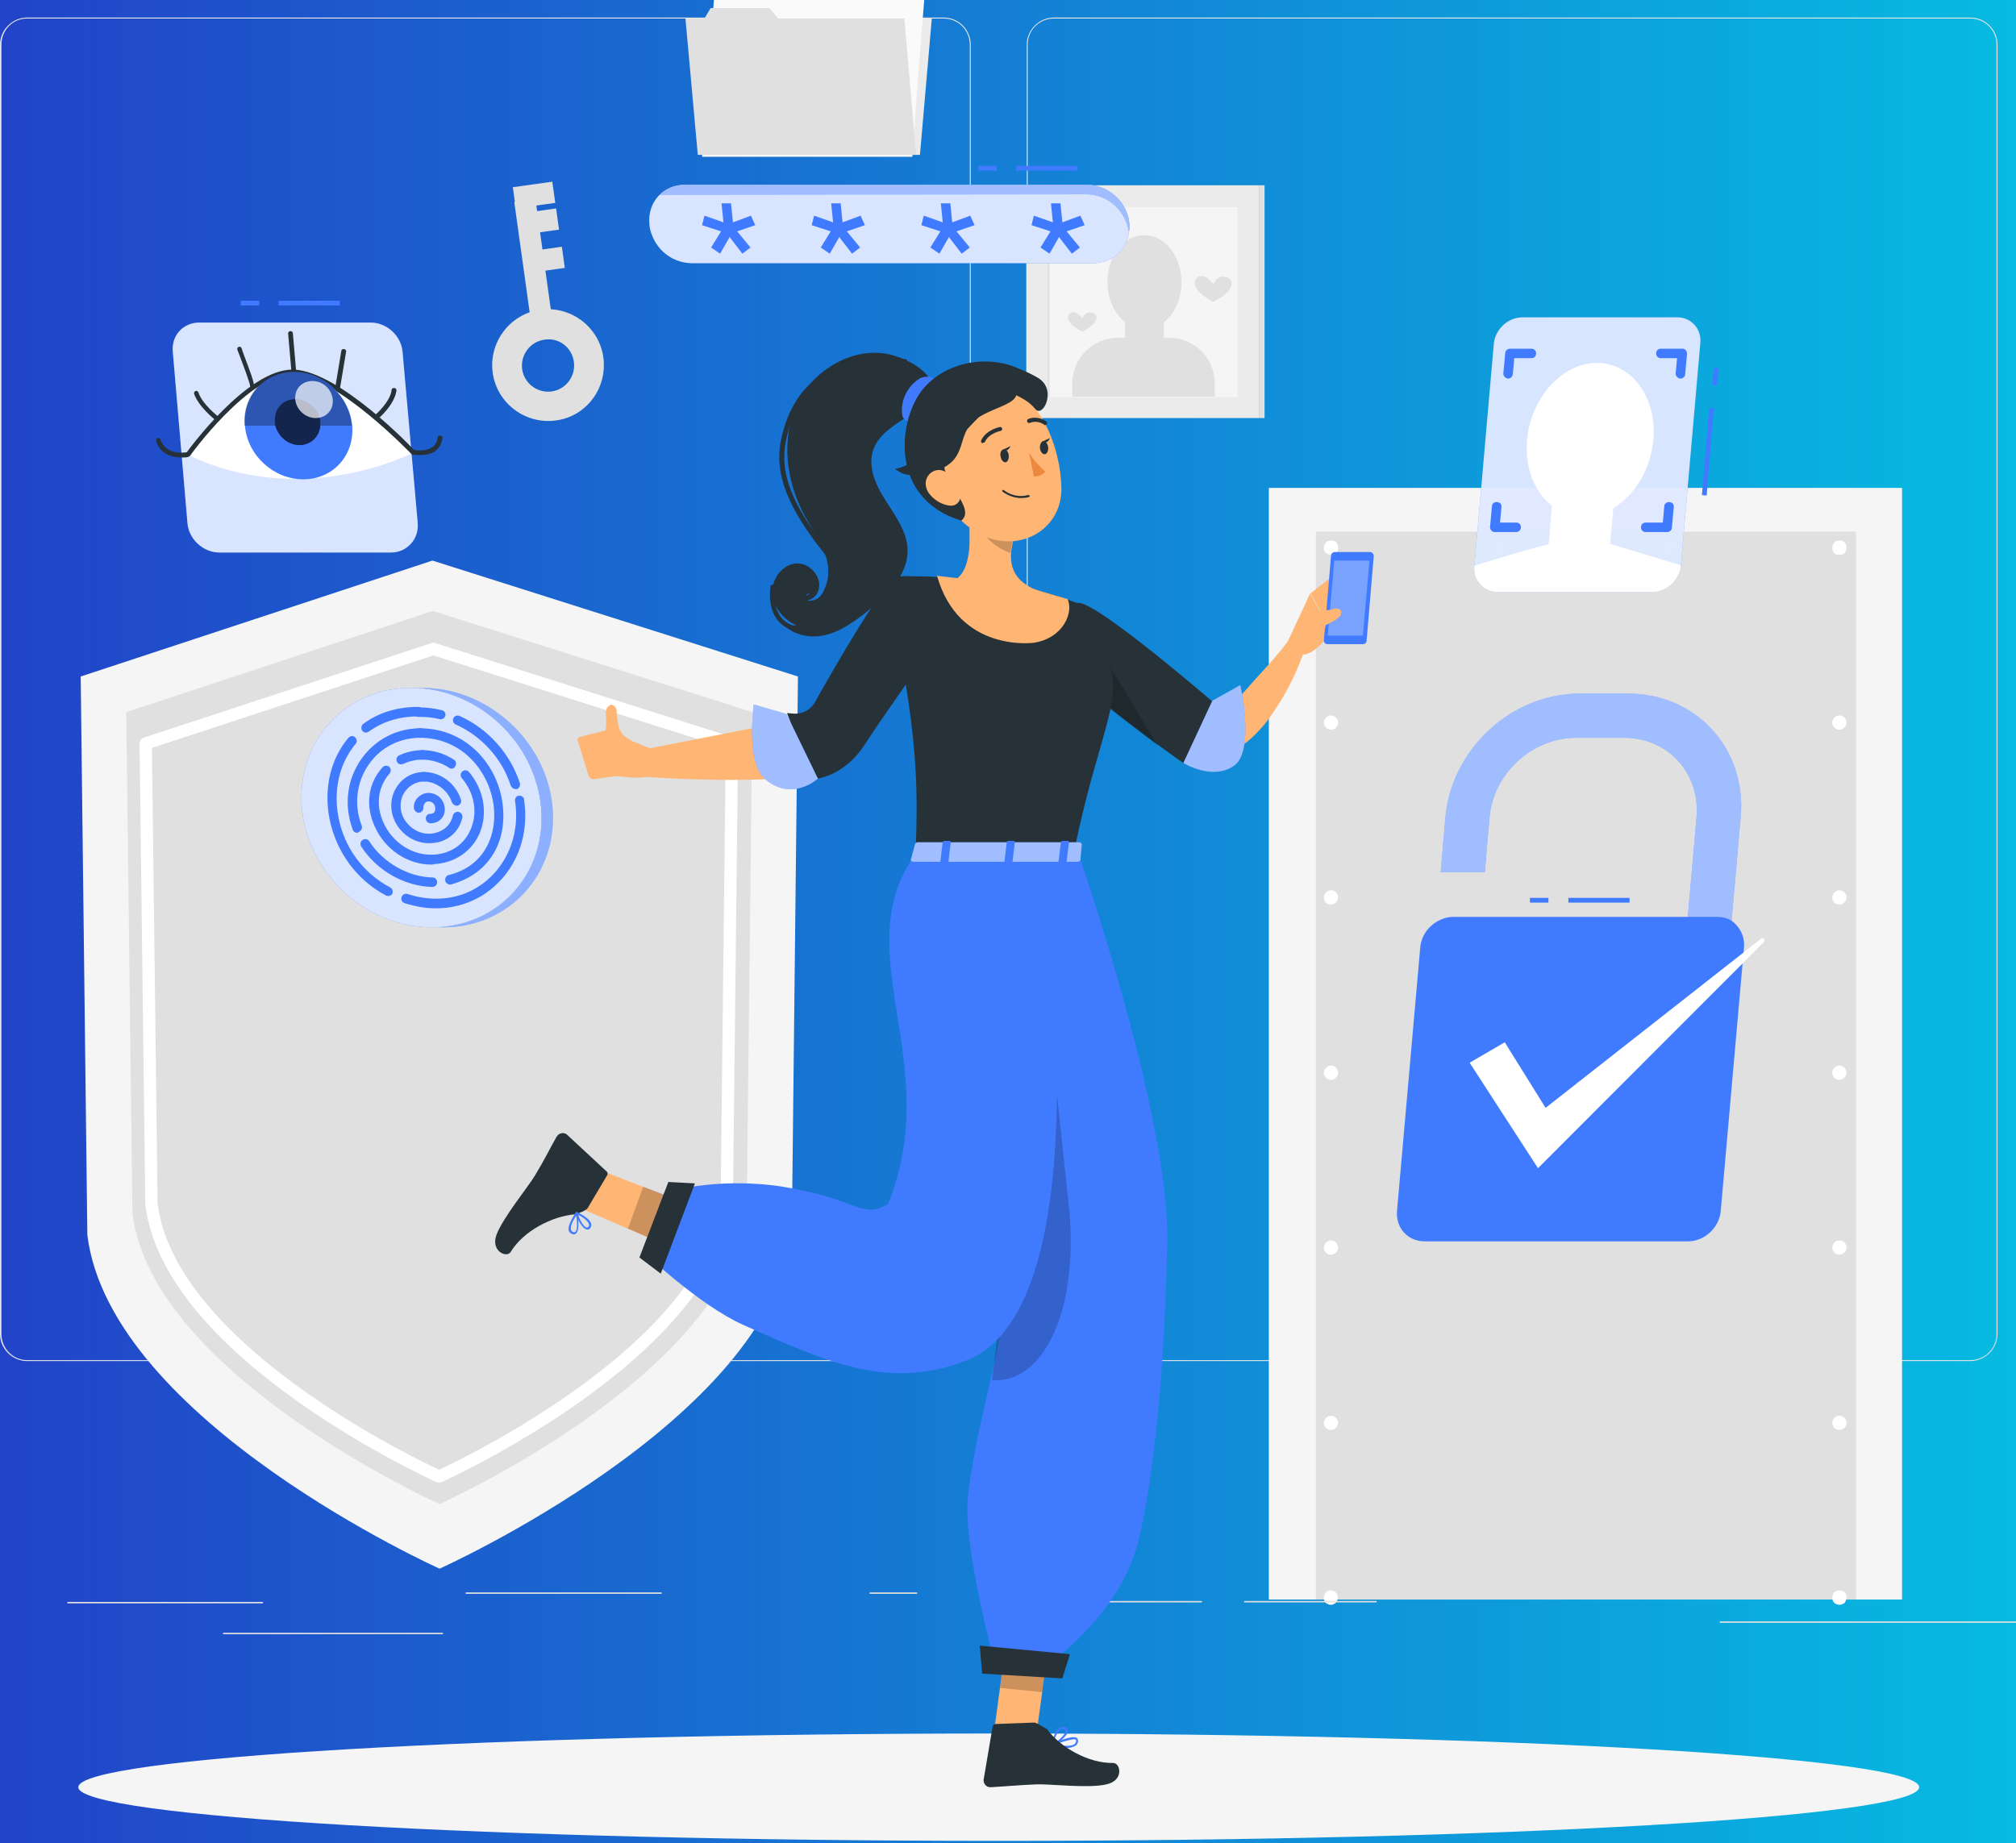 <svg width="491" height="449" viewBox="0 0 491 449" fill="none" xmlns="http://www.w3.org/2000/svg">
<rect width="491" height="449" fill="#F5F5F5"/>
<rect width="1440" height="1035" transform="translate(-114 -273)" fill="white"/>
<path d="M-114 -273H606V762H-114V-273Z" fill="url(#paint0_linear_0_1)"/>
<path d="M243.246 448.452C367.052 448.452 467.416 442.597 467.416 435.375C467.416 428.152 367.052 422.297 243.246 422.297C119.44 422.297 19.076 428.152 19.076 435.375C19.076 442.597 119.44 448.452 243.246 448.452Z" fill="#F5F5F5"/>
<path d="M229.835 331.566H6.59C3.006 331.566 0 328.557 0 324.969V10.879C0 7.291 3.006 4.282 6.59 4.282H229.835C233.534 4.282 236.425 7.291 236.425 10.879V324.969C236.425 328.557 233.419 331.566 229.835 331.566ZM6.59 4.514C3.122 4.514 0.347 7.291 0.347 10.879V324.969C0.347 328.441 3.122 331.334 6.59 331.334H229.835C233.303 331.334 236.193 328.557 236.193 324.969V10.879C236.193 7.407 233.419 4.514 229.835 4.514H6.59Z" fill="#E6E6E6"/>
<path d="M479.901 331.566H256.656C252.957 331.566 250.066 328.557 250.066 324.969V10.879C250.066 7.291 253.072 4.282 256.656 4.282H479.901C483.485 4.282 486.491 7.175 486.491 10.879V324.969C486.491 328.557 483.485 331.566 479.901 331.566ZM256.656 4.514C253.188 4.514 250.298 7.291 250.298 10.879V324.969C250.298 328.441 253.072 331.334 256.656 331.334H479.901C483.369 331.334 486.26 328.557 486.26 324.969V10.879C486.26 7.407 483.485 4.514 479.901 4.514H256.656Z" fill="#E6E6E6"/>
<path d="M194.343 164.8L192.84 300.898C187.29 346.148 107.056 382.14 107.056 382.14C107.056 382.14 26.938 346.148 21.273 300.898L19.654 164.8L105.322 136.562L194.343 164.8Z" fill="#F5F5F5"/>
<path d="M183.244 173.479L181.857 295.574C177.001 335.038 107.056 366.4 107.056 366.4C107.056 366.4 37.111 335.038 32.256 295.574L30.753 173.479L105.438 148.829L183.244 173.479Z" fill="#E0E0E0"/>
<path d="M178.273 181.118L177.001 293.26C172.377 330.293 106.941 359.688 106.941 359.688C106.941 359.688 41.389 330.293 36.88 293.26L35.493 181.118L105.553 158.087L178.273 181.118Z" stroke="white" stroke-width="3" stroke-miterlimit="10" stroke-linecap="round" stroke-linejoin="round"/>
<path d="M463.253 118.854H309.028V389.661H463.253V118.854Z" fill="#F5F5F5"/>
<path d="M452.039 129.501H320.474V389.661H452.039V129.501Z" fill="#E0E0E0"/>
<path d="M324.174 390.935C323.942 390.935 323.711 390.935 323.48 390.819C323.249 390.703 323.133 390.587 322.902 390.472C322.671 390.356 322.555 390.125 322.555 389.893C322.439 389.662 322.439 389.43 322.439 389.199C322.439 388.736 322.671 388.273 322.902 387.926C323.249 387.578 323.942 387.347 324.405 387.463C324.52 387.463 324.636 387.578 324.752 387.578C324.867 387.578 324.983 387.694 325.099 387.694C325.214 387.81 325.33 387.81 325.33 387.926C325.445 388.041 325.445 388.041 325.561 388.157C325.677 388.273 325.677 388.389 325.677 388.504C325.677 388.62 325.792 388.736 325.792 388.851C325.792 388.967 325.792 389.083 325.792 389.199C325.792 389.43 325.792 389.662 325.677 389.893C325.561 390.125 325.445 390.356 325.33 390.472C324.983 390.703 324.636 390.935 324.174 390.935Z" fill="white"/>
<path d="M322.439 346.61C322.439 345.684 323.249 344.874 324.174 344.874C325.099 344.874 325.908 345.684 325.908 346.61C325.908 347.536 325.099 348.346 324.174 348.346C323.133 348.346 322.439 347.536 322.439 346.61ZM322.439 303.906C322.439 302.98 323.249 302.17 324.174 302.17C325.099 302.17 325.908 302.98 325.908 303.906C325.908 304.832 325.099 305.642 324.174 305.642C323.133 305.642 322.439 304.832 322.439 303.906ZM322.439 261.317C322.439 260.391 323.249 259.581 324.174 259.581C325.099 259.581 325.908 260.391 325.908 261.317C325.908 262.243 325.099 263.053 324.174 263.053C323.133 263.053 322.439 262.243 322.439 261.317ZM322.439 218.613C322.439 217.687 323.249 216.877 324.174 216.877C325.099 216.877 325.908 217.687 325.908 218.613C325.908 219.539 325.099 220.349 324.174 220.349C323.133 220.349 322.439 219.655 322.439 218.613ZM322.439 176.025C322.439 175.099 323.249 174.289 324.174 174.289C325.099 174.289 325.908 175.099 325.908 176.025C325.908 176.95 325.099 177.76 324.174 177.76C323.133 177.76 322.439 176.95 322.439 176.025Z" fill="white"/>
<path d="M324.174 135.172C323.711 135.172 323.249 134.941 322.902 134.709C322.786 134.593 322.786 134.593 322.671 134.478C322.671 134.362 322.555 134.246 322.555 134.131C322.555 134.015 322.439 133.899 322.439 133.783C322.439 133.668 322.439 133.552 322.439 133.436C322.439 132.973 322.671 132.51 322.902 132.163C323.018 132.047 323.018 132.047 323.133 131.932C323.249 131.816 323.364 131.816 323.48 131.816C323.596 131.816 323.711 131.7 323.827 131.7C324.058 131.7 324.289 131.7 324.52 131.7C324.636 131.7 324.752 131.7 324.867 131.816C324.983 131.816 325.098 131.932 325.214 131.932C325.33 132.047 325.445 132.047 325.445 132.163C325.792 132.51 325.908 132.973 325.908 133.436C325.908 133.552 325.908 133.668 325.908 133.783C325.908 133.899 325.792 134.015 325.792 134.131C325.792 134.246 325.677 134.362 325.677 134.478C325.677 134.593 325.561 134.709 325.445 134.709C325.099 134.941 324.636 135.172 324.174 135.172Z" fill="white"/>
<path d="M404.986 133.436C404.986 132.51 405.795 131.7 406.72 131.7C407.645 131.7 408.454 132.51 408.454 133.436C408.454 134.362 407.645 135.172 406.72 135.172C405.68 135.172 404.986 134.362 404.986 133.436ZM363.713 133.436C363.713 132.51 364.522 131.7 365.447 131.7C366.372 131.7 367.181 132.51 367.181 133.436C367.181 134.362 366.372 135.172 365.447 135.172C364.407 135.172 363.713 134.362 363.713 133.436Z" fill="white"/>
<path d="M447.993 135.172C447.877 135.172 447.762 135.172 447.646 135.172C447.531 135.172 447.415 135.172 447.299 135.056C447.184 135.056 447.068 134.941 446.952 134.941C446.837 134.825 446.721 134.825 446.721 134.709C446.374 134.362 446.259 133.899 446.259 133.436C446.259 132.973 446.49 132.51 446.721 132.163C446.837 132.047 446.952 132.047 446.952 131.932C447.068 131.816 447.184 131.816 447.299 131.816C447.415 131.816 447.531 131.7 447.646 131.7C447.877 131.7 448.109 131.7 448.34 131.7C448.455 131.7 448.571 131.7 448.687 131.816C448.802 131.816 448.918 131.932 449.033 131.932C449.149 131.932 449.265 132.047 449.265 132.163C449.612 132.51 449.727 132.973 449.727 133.436C449.727 133.899 449.496 134.362 449.265 134.709C449.149 134.825 449.149 134.825 449.033 134.941C448.918 134.941 448.802 135.056 448.687 135.056C448.571 135.056 448.455 135.172 448.34 135.172C448.224 135.172 448.109 135.172 447.993 135.172Z" fill="white"/>
<path d="M446.259 346.61C446.259 345.684 447.068 344.874 447.993 344.874C448.918 344.874 449.727 345.684 449.727 346.61C449.727 347.536 448.918 348.346 447.993 348.346C446.952 348.346 446.259 347.536 446.259 346.61ZM446.259 303.906C446.259 302.98 447.068 302.17 447.993 302.17C448.918 302.17 449.727 302.98 449.727 303.906C449.727 304.832 448.918 305.642 447.993 305.642C446.952 305.642 446.259 304.832 446.259 303.906ZM446.259 261.317C446.259 260.391 447.068 259.581 447.993 259.581C448.918 259.581 449.727 260.391 449.727 261.317C449.727 262.243 448.918 263.053 447.993 263.053C446.952 263.053 446.259 262.243 446.259 261.317ZM446.259 218.613C446.259 217.687 447.068 216.877 447.993 216.877C448.918 216.877 449.727 217.687 449.727 218.613C449.727 219.539 448.918 220.349 447.993 220.349C446.952 220.349 446.259 219.655 446.259 218.613ZM446.259 176.025C446.259 175.099 447.068 174.289 447.993 174.289C448.918 174.289 449.727 175.099 449.727 176.025C449.727 176.95 448.918 177.76 447.993 177.76C446.952 177.76 446.259 176.95 446.259 176.025Z" fill="white"/>
<path d="M447.993 390.935C447.531 390.935 447.068 390.703 446.721 390.472C446.374 390.125 446.259 389.662 446.259 389.199C446.259 388.736 446.49 388.273 446.721 387.926C446.837 387.81 446.952 387.81 446.952 387.694C447.068 387.694 447.184 387.579 447.299 387.579C447.415 387.579 447.531 387.463 447.646 387.463C447.877 387.463 448.109 387.463 448.34 387.463C448.455 387.463 448.571 387.579 448.687 387.579C448.802 387.579 448.918 387.694 449.033 387.694C449.149 387.81 449.265 387.81 449.265 387.926C449.612 388.273 449.727 388.736 449.727 389.199C449.727 389.662 449.496 390.125 449.265 390.472C448.918 390.703 448.455 390.935 447.993 390.935Z" fill="white"/>
<path d="M64.049 390.24H16.417V390.587H64.049V390.24Z" fill="#E0E0E0"/>
<path d="M161.162 387.926H113.415V388.273H161.162V387.926Z" fill="#E0E0E0"/>
<path d="M223.361 387.926H211.8V388.273H223.361V387.926Z" fill="#E0E0E0"/>
<path d="M107.866 397.763H54.338V398.11H107.866V397.763Z" fill="#E0E0E0"/>
<path d="M292.727 390.009H267.755V390.356H292.727V390.009Z" fill="#E0E0E0"/>
<path d="M335.272 390.009H303.017V390.356H335.272V390.009Z" fill="#E0E0E0"/>
<path d="M491.001 394.985H418.859V395.333H491.001V394.985Z" fill="#E0E0E0"/>
<path d="M224.054 37.728H170.758L173.764 4.514H226.945L224.054 37.728Z" fill="#EBEBEB"/>
<path d="M225.094 0L223.707 17.359L222.204 38.191H170.988L173.879 0H225.094Z" fill="#FAFAFA"/>
<path d="M220.239 4.513L223.129 37.728H169.948L166.942 4.513H171.567L173.07 1.967H187.406L189.487 4.513H220.239Z" fill="#E0E0E0"/>
<path d="M306.601 45.135H249.951V101.842H306.601V45.135Z" fill="#EBEBEB"/>
<path d="M307.988 45.135H306.601V101.842H307.988V45.135Z" fill="#E0E0E0"/>
<path d="M301.398 50.459H255.153V96.75H301.398V50.459Z" fill="#F5F5F5"/>
<path d="M255.616 50.459H255.153V96.75H255.616V50.459Z" fill="#E0E0E0"/>
<path d="M278.738 80.201C283.719 80.201 287.756 75.072 287.756 68.744C287.756 62.416 283.719 57.287 278.738 57.287C273.758 57.287 269.721 62.416 269.721 68.744C269.721 75.072 273.758 80.201 278.738 80.201Z" fill="#E0E0E0"/>
<path d="M283.478 76.498H273.998V85.987H283.478V76.498Z" fill="#E0E0E0"/>
<path d="M261.05 96.635H295.849V93.394C295.849 87.261 290.877 82.284 284.75 82.284H272.264C266.137 82.284 261.165 87.261 261.165 93.394V96.635H261.05Z" fill="#E0E0E0"/>
<path d="M260.125 77.308C260.125 79.16 263.593 80.78 263.593 80.78C263.593 80.78 267.062 79.275 267.062 77.308C267.062 76.382 265.79 75.919 264.981 76.151C264.056 76.382 263.593 77.539 263.593 77.539C263.593 77.539 262.784 76.382 261.859 76.151C261.05 75.803 260.125 76.382 260.125 77.308Z" fill="#E0E0E0"/>
<path d="M290.993 68.975C290.993 71.406 295.502 73.489 295.502 73.489C295.502 73.489 300.011 71.522 300.011 68.975C300.011 67.818 298.392 67.124 297.236 67.471C296.08 67.818 295.502 69.207 295.502 69.207C295.502 69.207 294.346 67.702 293.305 67.355C292.034 66.892 290.993 67.702 290.993 68.975Z" fill="#E0E0E0"/>
<path d="M135.381 102.421C127.982 103.462 121.045 98.255 120.005 90.848C118.964 83.441 124.167 76.497 131.566 75.456C138.965 74.414 145.901 79.622 146.942 87.029C147.982 94.551 142.78 101.495 135.381 102.421ZM132.606 82.747C129.138 83.21 126.71 86.45 127.172 89.922C127.635 93.394 130.872 95.824 134.34 95.361C137.809 94.898 140.237 91.658 139.774 88.186C139.312 84.599 136.074 82.168 132.606 82.747Z" fill="#E0E0E0"/>
<path d="M130.409 48.514L125.257 49.234L129.842 82.129L134.995 81.41L130.409 48.514Z" fill="#E0E0E0"/>
<path d="M134.518 44.263L124.899 45.606L125.618 50.764L135.236 49.42L134.518 44.263Z" fill="#E0E0E0"/>
<path d="M135.438 50.782L126.393 52.046L127.112 57.204L136.157 55.94L135.438 50.782Z" fill="#E0E0E0"/>
<path d="M136.841 60.107L128.94 61.211L129.659 66.369L137.56 65.265L136.841 60.107Z" fill="#E0E0E0"/>
<path d="M131.797 196.74C133.184 212.826 121.276 225.904 105.206 225.904C89.136 225.904 74.916 212.826 73.529 196.74C72.141 180.654 84.049 167.576 100.119 167.576C116.305 167.576 130.409 180.654 131.797 196.74Z" fill="#407BFF"/>
<g opacity="0.8">
<path d="M131.797 196.74C133.184 212.826 121.276 225.904 105.206 225.904C89.136 225.904 74.916 212.826 73.529 196.74C72.141 180.654 84.049 167.576 100.119 167.576C116.305 167.576 130.409 180.654 131.797 196.74Z" fill="white"/>
</g>
<path d="M89.136 178.455C88.79 178.455 88.443 178.339 88.211 177.992C87.865 177.529 87.98 176.719 88.443 176.372C92.142 173.594 96.767 172.206 101.854 172.206C102.547 172.206 103.01 172.668 103.01 173.363C103.01 174.057 102.547 174.52 101.854 174.52C97.229 174.52 93.183 175.793 89.83 178.224C89.599 178.339 89.368 178.455 89.136 178.455Z" fill="#407BFF"/>
<path d="M94.57 218.266C94.339 218.266 94.223 218.266 93.992 218.15C86.824 214.331 81.853 207.503 80.234 199.402C78.847 192.111 80.465 184.936 84.859 179.728C85.321 179.265 86.015 179.149 86.477 179.612C86.939 180.075 87.055 180.769 86.593 181.232C82.662 185.977 81.159 192.458 82.431 199.055C83.818 206.461 88.442 212.711 95.032 216.183C95.61 216.53 95.842 217.224 95.495 217.803C95.379 218.034 95.032 218.266 94.57 218.266Z" fill="#407BFF"/>
<path d="M106.131 221.275C103.587 221.275 101.044 220.812 98.501 220.002C97.922 219.77 97.576 219.192 97.807 218.497C98.038 217.919 98.616 217.572 99.31 217.803C106.478 220.118 113.53 218.845 118.732 214.331C124.051 209.702 126.594 202.527 125.438 195.12C125.322 194.541 125.785 193.847 126.363 193.847C126.941 193.731 127.634 194.194 127.634 194.773C128.906 202.99 126.132 210.975 120.235 216.067C116.305 219.539 111.333 221.275 106.131 221.275Z" fill="#407BFF"/>
<path d="M125.554 192.227C125.092 192.227 124.629 191.879 124.398 191.416C122.317 184.82 117.23 179.265 110.987 176.487C110.409 176.256 110.178 175.561 110.409 174.983C110.64 174.404 111.334 174.173 111.912 174.404C118.733 177.413 124.282 183.547 126.594 190.722C126.826 191.301 126.479 191.995 125.901 192.227C125.785 192.227 125.67 192.227 125.554 192.227Z" fill="#407BFF"/>
<path d="M107.403 175.215C107.287 175.215 107.171 175.215 107.171 175.215C105.437 174.752 103.703 174.636 101.853 174.636C101.16 174.636 100.697 174.173 100.697 173.479C100.697 172.784 101.16 172.321 101.853 172.321C103.819 172.321 105.784 172.553 107.634 173.016C108.212 173.131 108.674 173.826 108.443 174.404C108.328 174.867 107.865 175.215 107.403 175.215Z" fill="#407BFF"/>
<path d="M86.94 202.874C86.477 202.874 86.015 202.526 85.899 202.064C83.703 196.161 84.512 189.912 87.98 184.936C91.333 180.191 96.535 177.413 102.431 177.413C103.125 177.413 103.588 177.876 103.588 178.57C103.588 179.265 103.125 179.728 102.431 179.728C97.345 179.728 92.72 182.042 89.83 186.209C86.824 190.491 86.13 196.046 88.096 201.138C88.327 201.716 87.98 202.411 87.402 202.642C87.287 202.758 87.171 202.874 86.94 202.874Z" fill="#407BFF"/>
<path d="M105.322 216.067C98.617 215.951 91.795 212.132 87.98 206.23C87.633 205.651 87.749 204.957 88.327 204.61C88.905 204.263 89.599 204.378 89.946 204.957C93.298 210.165 99.426 213.637 105.322 213.752C106.016 213.752 106.478 214.331 106.478 214.91C106.478 215.488 106.016 216.067 105.322 216.067Z" fill="#407BFF"/>
<path d="M109.599 215.488C109.137 215.488 108.559 215.141 108.443 214.562C108.327 213.984 108.674 213.289 109.252 213.174C118.617 210.859 121.045 202.642 120.235 196.277C119.195 188.06 112.721 179.728 102.2 179.728C101.506 179.728 101.044 179.265 101.044 178.57C101.044 177.876 101.506 177.413 102.2 177.413C113.992 177.413 121.391 186.787 122.432 196.046C123.588 205.651 118.617 213.174 109.715 215.488C109.83 215.488 109.715 215.488 109.599 215.488Z" fill="#407BFF"/>
<path d="M97.692 186.209C97.229 186.209 96.882 185.977 96.651 185.514C96.42 184.936 96.651 184.241 97.229 184.01C98.963 183.2 100.929 182.737 102.894 182.737C103.588 182.737 104.05 183.2 104.05 183.894C104.05 184.588 103.588 185.051 102.894 185.051C101.276 185.051 99.657 185.399 98.27 186.093C98.038 186.093 97.807 186.209 97.692 186.209Z" fill="#407BFF"/>
<path d="M105.09 210.627C99.31 210.627 93.876 207.04 91.332 201.485C88.905 196.277 89.598 190.838 93.182 186.903C93.645 186.44 94.338 186.44 94.801 186.787C95.263 187.25 95.263 187.944 94.916 188.407C92.026 191.648 91.448 196.161 93.413 200.443C95.61 205.304 100.466 208.428 105.437 208.197C109.483 208.081 112.952 205.882 114.57 202.179C116.42 198.129 115.611 193.268 112.489 189.565C112.027 189.102 112.142 188.292 112.605 187.944C113.067 187.481 113.877 187.597 114.223 188.06C117.923 192.458 118.848 198.244 116.767 203.105C114.802 207.503 110.64 210.28 105.668 210.512C105.437 210.627 105.206 210.627 105.09 210.627Z" fill="#407BFF"/>
<path d="M109.946 187.25C109.715 187.25 109.484 187.135 109.368 187.019C107.403 185.746 105.09 185.051 102.778 185.051C102.085 185.051 101.622 184.588 101.622 183.894C101.622 183.2 102.085 182.737 102.778 182.737C105.553 182.737 108.212 183.547 110.524 185.051C111.102 185.399 111.218 186.093 110.871 186.672C110.755 187.019 110.409 187.25 109.946 187.25Z" fill="#407BFF"/>
<path d="M104.512 205.42C101.853 205.42 99.309 204.263 97.46 202.064C95.147 199.286 94.685 195.699 96.072 192.69C97.46 189.796 100.119 188.061 103.356 188.061C104.05 188.061 104.512 188.523 104.512 189.218C104.512 189.912 104.05 190.375 103.356 190.375C101.044 190.375 99.194 191.648 98.153 193.616C97.113 195.93 97.46 198.592 99.194 200.559C100.928 202.642 103.587 203.568 106.131 202.874C108.327 202.295 109.83 200.791 110.293 198.708C110.408 198.129 110.986 197.666 111.68 197.782C112.258 197.898 112.72 198.476 112.605 199.171C111.911 202.18 109.83 204.378 106.709 205.189C106.015 205.304 105.206 205.42 104.512 205.42Z" fill="#407BFF"/>
<path d="M111.218 196.277C110.756 196.277 110.293 195.93 110.062 195.467C109.137 192.574 106.247 190.375 103.241 190.375C102.547 190.375 102.085 189.912 102.085 189.218C102.085 188.523 102.547 188.061 103.241 188.061C107.287 188.061 110.987 190.838 112.259 194.773C112.49 195.352 112.143 196.046 111.449 196.277C111.449 196.277 111.334 196.277 111.218 196.277Z" fill="#407BFF"/>
<path d="M104.859 200.559C104.281 200.559 103.703 200.096 103.703 199.402C103.703 198.707 104.166 198.244 104.859 198.244C105.9 198.244 106.015 197.434 106.015 196.971C106.015 196.277 105.553 195.235 104.397 195.235C104.05 195.235 103.703 195.351 103.472 195.698C103.241 195.93 103.125 196.277 103.125 196.74C103.125 197.434 102.663 197.897 102.085 198.013C101.507 198.013 100.929 197.55 100.813 196.971C100.697 195.93 101.044 195.004 101.738 194.31C102.431 193.615 103.356 193.152 104.397 193.152C107.056 193.268 108.328 195.351 108.328 197.203C108.328 199.055 106.94 200.559 104.859 200.559Z" fill="#407BFF"/>
<path d="M134.571 196.74C135.959 212.826 124.051 225.904 107.981 225.904C107.518 225.904 107.171 225.904 106.709 225.904C122.085 225.094 133.184 212.364 131.797 196.74C130.409 181.117 117.114 168.386 101.622 167.576C102.085 167.576 102.431 167.576 102.894 167.576C118.964 167.576 133.184 180.654 134.571 196.74Z" fill="#407BFF"/>
<g opacity="0.4">
<path d="M134.571 196.74C135.959 212.826 124.051 225.904 107.981 225.904C107.518 225.904 107.171 225.904 106.709 225.904C122.085 225.094 133.184 212.364 131.797 196.74C130.409 181.117 117.114 168.386 101.622 167.576C102.085 167.576 102.431 167.576 102.894 167.576C118.964 167.576 133.184 180.654 134.571 196.74Z" fill="white"/>
</g>
<path d="M158.156 54.509C158.156 54.856 158.272 55.203 158.272 55.55C158.734 57.749 159.89 59.832 161.509 61.337C163.359 63.073 165.902 64.114 168.561 64.114H266.252C271.224 64.114 274.923 60.411 275.039 55.55C275.039 55.203 275.039 54.856 275.039 54.509C274.808 51.847 273.536 49.417 271.686 47.796C269.836 46.06 267.293 45.019 264.634 45.019H166.943C161.624 44.903 157.694 49.185 158.156 54.509Z" fill="#407BFF"/>
<path opacity="0.8" d="M158.156 54.509C158.156 54.856 158.272 55.203 158.272 55.55C158.734 57.749 159.89 59.832 161.509 61.337C163.359 63.073 165.902 64.114 168.561 64.114H266.252C271.224 64.114 274.923 60.411 275.039 55.55C275.039 55.203 275.039 54.856 275.039 54.509C274.808 51.847 273.536 49.417 271.686 47.796C269.836 46.06 267.293 45.019 264.634 45.019H166.943C161.624 44.903 157.694 49.185 158.156 54.509Z" fill="white"/>
<path d="M275.039 55.55C275.039 55.898 275.039 56.129 274.923 56.476C274.576 53.93 273.304 51.731 271.57 50.111C269.72 48.375 267.177 47.334 264.518 47.334L160.699 47.449C162.318 45.945 164.399 45.019 166.942 45.019H264.634C267.293 45.019 269.72 46.061 271.686 47.797C273.536 49.532 274.923 51.963 275.039 54.509C275.039 54.856 275.039 55.203 275.039 55.55Z" fill="#407BFF"/>
<path opacity="0.5" d="M275.039 55.55C275.039 55.898 275.039 56.129 274.923 56.476C274.576 53.93 273.304 51.731 271.57 50.111C269.72 48.375 267.177 47.334 264.518 47.334L160.699 47.449C162.318 45.945 164.399 45.019 166.942 45.019H264.634C267.293 45.019 269.72 46.061 271.686 47.797C273.536 49.532 274.923 51.963 275.039 54.509C275.039 54.856 275.039 55.203 275.039 55.55Z" fill="white"/>
<path d="M258.276 49.532L258.738 54.161L263.132 52.541L264.172 54.856L259.779 56.36L263.016 60.295L261.051 61.8L257.929 57.749L255.617 61.8L253.42 60.295L255.848 56.36L251.224 54.856L251.802 52.541L256.426 54.161L255.964 49.532H258.276Z" fill="#407BFF"/>
<path d="M231.454 49.532L231.916 54.161L236.309 52.541L237.35 54.856L232.957 56.36L236.194 60.295L234.228 61.8L231.107 57.749L228.795 61.8L226.598 60.295L229.026 56.36L224.401 54.856L224.979 52.541L229.604 54.161L229.141 49.532H231.454Z" fill="#407BFF"/>
<path d="M204.748 49.532L205.21 54.161L209.603 52.541L210.644 54.856L206.251 56.36L209.488 60.295L207.522 61.8L204.401 57.749L202.089 61.8L199.892 60.295L202.32 56.36L197.695 54.856L198.273 52.541L202.898 54.161L202.435 49.532H204.748Z" fill="#407BFF"/>
<path d="M178.042 49.532L178.504 54.161L182.897 52.541L183.938 54.856L179.544 56.36L182.782 60.295L180.816 61.8L177.695 57.749L175.382 61.8L173.186 60.295L175.614 56.36L170.989 54.856L171.567 52.541L176.192 54.161L175.729 49.532H178.042Z" fill="#407BFF"/>
<path d="M242.783 40.39H238.274V41.547H242.783V40.39Z" fill="#407BFF"/>
<path d="M262.437 40.39H247.523V41.547H262.437V40.39Z" fill="#407BFF"/>
<path opacity="0.8" d="M414.119 83.556L409.379 137.718C409.263 139.338 408.454 140.843 407.413 142C406.142 143.273 404.408 144.199 402.442 144.199H364.869C363.481 144.199 362.21 143.736 361.285 143.041C359.782 141.884 358.857 140.033 359.088 137.834L363.828 83.672C364.175 80.2 367.296 77.307 370.765 77.307H408.338C411.807 77.191 414.466 80.085 414.119 83.556Z" fill="#407BFF"/>
<path opacity="0.8" d="M414.119 83.556L409.379 137.718C409.263 139.338 408.454 140.843 407.413 142C406.142 143.273 404.408 144.199 402.442 144.199H364.869C363.481 144.199 362.21 143.736 361.285 143.041C359.782 141.884 358.857 140.033 359.088 137.834L363.828 83.672C364.175 80.2 367.296 77.307 370.765 77.307H408.338C411.807 77.191 414.466 80.085 414.119 83.556Z" fill="white"/>
<path d="M367.297 92.236C367.181 92.236 367.181 92.236 367.297 92.236C366.603 92.121 366.141 91.658 366.141 90.963L366.603 85.987C366.603 85.408 367.181 84.945 367.759 84.945H372.962C373.655 84.945 374.118 85.408 374.118 86.103C374.118 86.797 373.655 87.26 372.962 87.26H368.8L368.453 91.195C368.337 91.773 367.875 92.236 367.297 92.236Z" fill="#407BFF"/>
<path d="M409.263 92.236C408.57 92.121 408.107 91.658 408.107 90.963L408.454 87.26H404.523C403.83 87.26 403.367 86.797 403.367 86.103C403.367 85.408 403.83 84.945 404.523 84.945H409.726C410.073 84.945 410.304 85.061 410.535 85.293C410.766 85.524 410.882 85.871 410.882 86.218L410.419 91.195C410.419 91.773 409.841 92.236 409.263 92.236Z" fill="#407BFF"/>
<path d="M369.262 129.617H364.059C363.713 129.617 363.481 129.501 363.25 129.27C363.019 129.038 362.903 128.691 362.903 128.344L363.366 123.367C363.366 122.673 363.944 122.21 364.637 122.326C365.331 122.326 365.794 122.904 365.678 123.599L365.331 127.302H369.262C369.956 127.302 370.418 127.765 370.418 128.46C370.418 129.154 369.84 129.617 369.262 129.617Z" fill="#407BFF"/>
<path d="M406.027 129.617H400.824C400.13 129.617 399.668 129.154 399.668 128.46C399.668 127.765 400.13 127.302 400.824 127.302H404.986L405.333 123.367C405.333 122.673 406.027 122.21 406.605 122.326C407.298 122.326 407.761 122.904 407.645 123.599L407.183 128.575C407.183 129.154 406.605 129.617 406.027 129.617Z" fill="#407BFF"/>
<path d="M402.673 107.165C401.749 117.465 394.118 125.913 385.679 125.913C377.239 125.913 370.996 117.581 371.921 107.165C372.846 96.865 380.476 88.417 388.916 88.417C397.355 88.417 403.598 96.749 402.673 107.165Z" fill="white"/>
<path d="M391.806 135.982H376.893L378.164 120.937H393.194L391.806 135.982Z" fill="white"/>
<path d="M409.379 137.718C409.263 139.338 408.454 140.842 407.413 142C406.142 143.273 404.408 144.198 402.442 144.198H364.869C363.481 144.198 362.21 143.736 361.285 143.041C359.782 141.884 358.857 140.032 359.088 137.833C359.088 137.833 376.314 132.394 378.511 132.394C380.592 132.394 391.806 132.394 391.806 132.394L409.379 137.718Z" fill="white"/>
<path d="M417.403 99.494L416.251 99.399L414.506 120.621L415.658 120.716L417.403 99.494Z" fill="#407BFF"/>
<path d="M418.554 89.738L417.401 89.643L417.06 93.795L418.212 93.89L418.554 89.738Z" fill="#407BFF"/>
<path d="M377.123 218.729H372.614V219.886H377.123V218.729Z" fill="#407BFF"/>
<path d="M396.892 218.729H381.979V219.886H396.892V218.729Z" fill="#407BFF"/>
<path d="M423.945 199.055L421.055 232.037C420.824 235.046 418.165 237.477 415.159 237.477C412.153 237.477 409.956 235.046 410.303 232.037L413.193 199.055C414.118 188.407 406.257 179.728 395.62 179.728H383.828C373.192 179.728 363.712 188.407 362.787 199.055L361.631 212.479H350.879L352.035 199.055C353.538 182.505 368.105 168.965 384.753 168.965H396.545C413.078 168.965 425.448 182.389 423.945 199.055Z" fill="#407BFF"/>
<g opacity="0.5">
<path d="M423.945 199.055L421.055 232.037C420.824 235.046 418.165 237.477 415.159 237.477C412.153 237.477 409.956 235.046 410.303 232.037L413.193 199.055C414.118 188.407 406.257 179.728 395.62 179.728H383.828C373.192 179.728 363.712 188.407 362.787 199.055L361.631 212.479H350.879L352.035 199.055C353.538 182.505 368.105 168.965 384.753 168.965H396.545C413.078 168.965 425.448 182.389 423.945 199.055Z" fill="white"/>
</g>
<path d="M424.755 230.765L419.09 294.995C418.743 299.045 415.159 302.401 411.113 302.401H346.949C342.902 302.401 339.896 299.161 340.243 294.995L345.908 230.765C346.139 228.103 347.758 225.788 349.954 224.515C351.111 223.821 352.498 223.358 354.001 223.358H418.165C419.552 223.358 420.824 223.705 421.864 224.399C423.714 225.788 424.986 228.103 424.755 230.765Z" fill="#407BFF"/>
<path d="M357.932 258.887L374.58 284.579L429.61 229.491C430.073 229.028 429.379 228.218 428.917 228.681L376.429 269.881L366.487 253.91L357.932 258.887Z" fill="white"/>
<path d="M95.263 134.594H53.412C49.481 134.594 46.013 131.353 45.666 127.534L42.082 85.64C41.735 81.705 44.625 78.581 48.556 78.581H90.292C94.222 78.581 97.691 81.821 98.038 85.64L101.737 127.418C102.084 131.353 99.078 134.594 95.263 134.594Z" fill="#407BFF"/>
<path opacity="0.8" d="M95.263 134.594H53.412C49.481 134.594 46.013 131.353 45.666 127.534L42.082 85.64C41.735 81.705 44.625 78.581 48.556 78.581H90.292C94.222 78.581 97.691 81.821 98.038 85.64L101.737 127.418C102.084 131.353 99.078 134.594 95.263 134.594Z" fill="white"/>
<path d="M45.666 110.753C45.666 110.753 60.464 90.038 71.447 90.616C82.43 91.195 100.581 110.29 100.581 110.29C100.581 110.29 73.875 124.294 45.666 110.753Z" fill="white"/>
<path d="M46.244 111.1L45.319 110.406C45.897 109.596 60.117 90.038 71.216 90.038C71.332 90.038 71.563 90.038 71.679 90.038C82.777 90.616 100.466 109.133 101.159 109.943L100.35 110.753C100.003 110.406 82.084 91.658 71.447 91.195C71.332 91.195 71.216 91.195 71.101 91.195C60.58 91.195 46.36 110.869 46.244 111.1Z" fill="#263238"/>
<path d="M44.163 111.448C41.966 111.448 38.961 110.637 38.036 107.397C37.92 107.05 38.151 106.818 38.383 106.703C38.729 106.587 38.961 106.818 39.076 107.05C40.348 111.1 45.319 110.175 45.55 110.175C45.897 110.059 46.128 110.29 46.244 110.637C46.36 110.985 46.128 111.216 45.782 111.332C45.319 111.448 44.857 111.448 44.163 111.448Z" fill="#263238"/>
<path d="M52.95 102.537C52.834 102.537 52.718 102.537 52.603 102.421C52.371 102.305 48.325 99.065 47.285 95.94C47.169 95.593 47.4 95.361 47.632 95.246C47.978 95.13 48.209 95.361 48.325 95.593C49.25 98.486 53.181 101.495 53.296 101.611C53.528 101.842 53.643 102.189 53.412 102.421C53.296 102.537 53.181 102.537 52.95 102.537Z" fill="#263238"/>
<path d="M61.505 94.667C61.158 94.667 60.927 94.435 60.927 94.088C60.927 93.394 59.077 88.533 58.383 86.681C58.036 85.871 57.921 85.408 57.805 85.177C57.69 84.83 57.921 84.598 58.152 84.482C58.499 84.367 58.73 84.598 58.846 84.83C58.846 84.945 59.077 85.524 59.308 86.218C60.927 90.5 61.967 93.278 61.852 94.088C62.083 94.435 61.852 94.667 61.505 94.667Z" fill="#263238"/>
<path d="M71.563 91.195C71.216 91.195 70.985 90.963 70.985 90.616L70.176 81.242C70.176 80.895 70.407 80.664 70.754 80.664C71.101 80.664 71.332 80.895 71.332 81.242L72.141 90.616C72.141 90.848 71.91 91.079 71.563 91.195Z" fill="#263238"/>
<path d="M102.316 110.869C101.391 110.869 100.697 110.754 100.582 110.754C100.235 110.638 100.119 110.406 100.119 110.059C100.235 109.712 100.466 109.596 100.813 109.596C100.813 109.596 103.587 110.175 105.322 108.902C106.015 108.439 106.478 107.629 106.593 106.587C106.593 106.24 106.94 106.009 107.287 106.124C107.634 106.124 107.865 106.472 107.749 106.819C107.518 108.207 106.94 109.133 105.9 109.943C104.975 110.638 103.472 110.869 102.316 110.869Z" fill="#263238"/>
<path d="M92.026 101.958C91.911 101.958 91.68 101.842 91.564 101.726C91.333 101.495 91.333 101.148 91.564 100.916C91.564 100.916 95.032 97.907 95.379 95.014C95.379 94.667 95.726 94.435 96.073 94.551C96.42 94.551 96.651 94.898 96.535 95.246C96.073 98.486 92.489 101.726 92.258 101.842C92.258 101.958 92.142 101.958 92.026 101.958Z" fill="#263238"/>
<path d="M82.199 95.246C81.737 95.13 81.621 94.898 81.621 94.551C81.621 94.436 82.893 87.029 83.124 85.524C83.124 85.177 83.471 84.946 83.818 85.061C84.165 85.061 84.396 85.409 84.28 85.756C84.049 87.26 82.777 94.783 82.777 94.783C82.777 95.014 82.43 95.246 82.199 95.246Z" fill="#263238"/>
<path d="M85.783 103.694C86.361 110.985 81.043 116.771 73.876 116.771C66.592 116.771 60.233 110.869 59.655 103.694C59.077 96.403 64.395 90.616 71.563 90.616C78.731 90.616 85.09 96.403 85.783 103.694Z" fill="#407BFF"/>
<path opacity="0.3" d="M78.037 103.694C78.037 103.346 78.037 103.115 78.037 102.768C77.806 99.643 75.031 97.213 72.025 97.213C69.019 97.213 66.707 99.759 66.938 102.768C66.938 103.115 67.054 103.346 67.054 103.694H59.539C58.961 96.403 64.279 90.616 71.447 90.616C78.731 90.616 85.089 96.518 85.667 103.694H78.037Z" fill="black"/>
<path opacity="0.7" d="M78.037 102.768C78.037 103.115 78.037 103.347 78.037 103.694C77.806 106.356 75.725 108.439 72.95 108.439C70.176 108.439 67.748 106.356 67.054 103.694C66.939 103.347 66.939 103.115 66.939 102.768C66.707 99.643 68.904 97.213 72.025 97.213C75.031 97.213 77.806 99.759 78.037 102.768Z" fill="black"/>
<path opacity="0.7" d="M81.043 97.329C81.275 99.875 79.425 101.842 76.881 101.842C74.338 101.842 72.141 99.759 71.91 97.329C71.679 94.783 73.529 92.815 76.072 92.815C78.616 92.815 80.812 94.783 81.043 97.329Z" fill="white"/>
<path d="M63.123 73.257H58.614V74.414H63.123V73.257Z" fill="#407BFF"/>
<path d="M82.777 73.257H67.863V74.414H82.777V73.257Z" fill="#407BFF"/>
<path d="M273.304 158.087L273.651 158.55L274.229 159.128C274.576 159.591 274.923 159.938 275.385 160.401C276.195 161.211 277.004 162.021 277.929 162.832C279.663 164.452 281.513 165.956 283.478 167.345C285.443 168.849 287.524 170.122 289.49 171.396C290.646 171.974 291.571 172.669 292.727 173.247L295.27 174.636C295.617 174.752 296.08 174.867 296.426 174.752C297.236 174.52 301.86 169.891 303.363 168.155C306.6 164.336 311.571 159.475 314.346 155.193L317.352 159.36C315.502 164.567 312.959 169.428 309.837 173.942C308.219 176.372 306.253 178.571 303.941 180.538C302.554 181.695 301.051 182.621 299.432 183.316C297.351 184.126 295.039 184.357 292.843 183.779C292.264 183.663 291.686 183.431 291.224 183.2L290.183 182.737L288.334 181.927C287.062 181.348 285.906 180.654 284.634 180.075C282.206 178.802 279.778 177.298 277.466 175.793C275.154 174.173 272.957 172.437 270.876 170.585C269.72 169.66 268.795 168.618 267.755 167.576C267.292 167.114 266.714 166.535 266.252 165.956L265.558 165.03C265.327 164.683 265.096 164.452 264.749 163.989L273.304 158.087Z" fill="#FFB573"/>
<path d="M313.769 156.004L319.087 144.546L324.174 153.689C324.174 153.689 320.821 159.476 317.121 159.476L313.769 156.004Z" fill="#FFB573"/>
<path d="M325.214 139.801L330.648 146.745L324.289 153.689L319.202 144.546L325.214 139.801Z" fill="#FFB573"/>
<path d="M323.364 156.93H331.919C332.381 156.93 332.844 156.582 332.844 156.004L334.578 135.52C334.578 134.941 334.231 134.478 333.653 134.478H325.098C324.635 134.478 324.173 134.825 324.173 135.404L322.439 155.888C322.323 156.467 322.786 156.93 323.364 156.93Z" fill="#407BFF"/>
<path opacity="0.3" d="M323.363 154.846H331.918L333.537 136.561H324.982L323.363 154.846Z" fill="white"/>
<path d="M322.901 152.3L324.404 151.49C325.214 151.142 325.907 150.564 326.485 149.985L326.717 148.944C326.37 148.365 325.676 148.133 325.098 148.249L323.826 148.596L317.583 149.059L317.468 151.721L319.318 154.499H319.896C321.399 154.73 322.67 153.688 322.901 152.3Z" fill="#FFB573"/>
<path d="M262.437 146.861C266.714 146.051 297.351 172.669 297.351 172.669L288.333 185.978C288.333 185.978 254.922 162.716 255.962 157.045C256.887 151.143 256.078 148.018 262.437 146.861Z" fill="#263238"/>
<path opacity="0.2" d="M266.252 155.425L265.905 169.313C269.374 171.975 281.86 181.58 281.86 181.58L266.252 155.425Z" fill="black"/>
<path d="M241.974 422.76L252.263 423.686L255.5 399.961L245.211 398.92L241.974 422.76Z" fill="#FFB573"/>
<path d="M141.046 283.075L138.387 293.027L160.584 302.633L165.208 292.449L141.046 283.075Z" fill="#FFB573"/>
<path d="M259.547 425.77C260.472 425.886 261.281 425.654 262.09 425.191C262.437 424.844 262.553 424.497 262.553 424.034C262.553 423.802 262.437 423.455 262.206 423.34C260.934 422.645 256.772 424.613 256.31 424.844C256.194 424.844 256.194 424.96 256.194 425.075C256.194 425.191 256.31 425.307 256.426 425.307C257.466 425.538 258.507 425.77 259.547 425.77ZM261.512 423.687C261.628 423.687 261.859 423.687 261.975 423.802C262.09 423.802 262.09 423.918 262.09 424.034C262.09 424.381 261.975 424.613 261.744 424.844C261.05 425.423 259.431 425.423 257.119 424.96C258.507 424.381 260.009 423.918 261.512 423.687Z" fill="#407BFF"/>
<path d="M256.426 425.307C257.813 424.728 260.241 422.645 260.125 421.488C260.009 421.256 259.894 420.909 259.2 420.793C258.738 420.678 258.16 420.793 257.813 421.141C256.541 422.182 256.194 424.96 256.194 425.075C256.194 425.191 256.194 425.191 256.31 425.307C256.31 425.307 256.31 425.307 256.426 425.307ZM258.969 421.256H259.085C259.547 421.372 259.547 421.488 259.547 421.603C259.663 422.298 257.928 424.034 256.657 424.728C256.772 423.571 257.235 422.414 258.044 421.603C258.391 421.256 258.622 421.141 258.969 421.256Z" fill="#407BFF"/>
<path d="M251.801 419.636L242.552 419.983C242.089 419.983 241.743 420.33 241.743 420.677L239.546 433.639C239.546 434.565 240.24 435.375 241.164 435.375C241.28 435.375 241.28 435.375 241.396 435.375C245.442 435.144 247.407 434.912 252.494 434.681C255.616 434.565 265.212 435.722 269.489 434.681C273.767 433.755 272.957 429.473 271.108 429.473C265.212 429.588 258.275 425.769 254.922 421.14C254.229 420.909 252.379 419.52 251.801 419.636Z" fill="#263238"/>
<path d="M143.126 294.301L147.866 286.315C148.097 285.968 147.982 285.505 147.635 285.274L138.039 276.363C137.346 275.784 136.19 276.015 135.727 276.71L135.611 276.826C133.646 280.297 132.837 282.149 130.178 286.547C128.559 289.209 122.432 296.731 120.929 300.782C119.426 304.832 123.472 306.568 124.397 304.948C127.519 299.856 134.455 296.268 140.12 295.805C140.698 295.689 142.779 294.879 143.126 294.301Z" fill="#263238"/>
<path opacity="0.2" d="M255.501 399.961L253.882 412.229L243.593 411.187L245.211 398.92L255.501 399.961Z" fill="black"/>
<path opacity="0.2" d="M172.029 294.879L167.289 305.642L152.953 299.276L156.653 289.092L172.029 294.879Z" fill="black"/>
<path d="M268.911 159.128C274.808 169.081 267.64 177.529 261.628 207.387L223.014 207.503C223.592 191.417 223.592 178.455 216.771 146.861C216.193 143.967 217.927 141.19 220.817 140.496C221.164 140.38 221.627 140.38 221.973 140.38C225.211 140.38 229.141 140.496 233.303 140.959C239.778 141.537 246.136 142.463 252.495 143.852C257.813 145.125 259.2 145.819 262.553 146.976C264.403 147.555 266.715 152.994 268.911 159.128Z" fill="#263238"/>
<path d="M263.13 209.355C263.13 209.355 284.865 272.197 284.287 302.402C283.94 319.762 282.668 351.934 277.466 374.617C273.188 393.134 255.847 404.939 255.847 404.939L241.973 404.128C241.973 404.128 234.459 375.89 235.73 364.665C238.274 342.329 246.02 325.432 245.095 304.948C243.592 271.271 233.649 208.893 233.649 208.893L263.13 209.355Z" fill="#407BFF"/>
<path d="M239.199 407.715L258.737 408.873L260.587 402.97L238.621 400.887L239.199 407.715Z" fill="#263238"/>
<path opacity="0.2" d="M241.627 336.194C253.997 337.236 262.553 319.529 260.472 295.226L253.882 233.311L241.627 336.194Z" fill="black"/>
<path d="M253.304 208.776C253.304 208.776 270.53 319.182 234.69 331.681C215.73 338.856 199.891 331.102 181.047 322.77C170.179 317.909 156.537 304.831 156.537 304.831L161.74 290.597C161.74 290.597 174.11 286.546 190.642 289.092C209.025 291.986 209.834 297.193 216.308 293.259C230.066 259.234 206.365 232.385 222.435 208.776H253.304Z" fill="#407BFF"/>
<path d="M162.78 287.936L155.728 306.337L160.93 310.271L169.254 288.283L162.78 287.936Z" fill="#263238"/>
<path d="M159.89 188.061C158.156 190.607 149.254 188.871 149.254 188.871L147.404 177.877L158.272 182.275L159.89 188.061Z" fill="#FFB573"/>
<path d="M149.6 177.414L151.335 188.871L144.745 189.797C144.051 189.913 143.357 189.334 143.242 188.64L140.698 180.423C140.583 180.076 140.814 179.613 141.276 179.497L149.6 177.414Z" fill="#FFB573"/>
<path d="M146.71 182.506L150.41 183.2L153.878 180.539L152.491 179.613C151.566 178.918 150.872 177.993 150.641 176.835C150.41 175.678 150.179 174.405 150.179 173.363V173.016C150.063 172.322 149.485 171.743 148.791 171.627L147.866 172.322C147.288 173.595 147.751 175.099 147.635 176.025L147.52 177.993L146.017 178.687L146.71 182.506Z" fill="#FFB573"/>
<path d="M218.62 144.662L196.77 174.752L156.537 182.621V189.218C156.537 189.218 194.342 191.996 202.782 187.019C211.221 182.043 225.557 152.069 225.557 152.069L218.62 144.662Z" fill="#FFB573"/>
<path d="M218.274 86.797C209.14 83.672 198.504 89.459 194.227 98.138C190.065 106.818 191.452 117.581 196.192 126.029C197.579 128.575 199.313 131.006 200.47 133.667C201.626 136.329 202.204 139.454 201.279 142.231C200.354 145.009 199.313 146.745 195.961 146.282C195.961 146.282 195.961 144.43 197.232 144.662C197.232 144.662 194.458 146.166 193.417 145.24C194.689 147.208 198.042 146.513 199.082 144.43C200.701 141.306 197.695 137.255 194.227 137.255C190.758 137.255 187.984 140.843 188.099 144.315C188.215 147.786 190.758 150.911 193.88 152.3C192.03 152.647 189.949 151.606 189.255 149.754C190.874 153.92 195.961 155.656 200.354 154.846C204.632 154.036 208.331 151.258 211.799 148.481C216.424 144.662 221.164 139.917 221.048 133.899C220.933 129.501 218.042 125.682 215.73 121.979C213.302 118.275 211.221 113.646 212.724 109.48C213.996 105.892 217.464 103.809 220.586 101.726C222.783 100.222 227.291 96.75 226.829 93.509C226.251 90.269 220.933 87.607 218.274 86.797Z" fill="#263238"/>
<path d="M197.694 189.797L191.683 173.71L193.07 173.826C195.382 174.057 197.579 172.9 198.619 170.817C203.244 162.6 215.152 141.653 218.504 140.611C223.36 139.223 228.216 143.042 230.065 148.713C231.453 152.879 217.348 170.817 210.874 181.001C205.093 190.028 197.694 189.797 197.694 189.797Z" fill="#263238"/>
<path d="M138.502 299.624V299.74C138.618 300.202 139.08 300.55 139.543 300.665C139.774 300.781 140.121 300.665 140.352 300.434C141.277 299.508 140.699 295.805 140.699 295.458C140.699 295.342 140.583 295.226 140.468 295.226C140.352 295.226 140.236 295.226 140.236 295.342C139.543 296.499 138.271 298.466 138.502 299.624ZM140.352 296.152C140.583 297.656 140.699 299.624 140.121 300.087C140.005 300.202 139.89 300.202 139.774 300.202C139.427 300.087 139.196 299.971 139.08 299.624C138.849 298.929 139.312 297.656 140.352 296.152Z" fill="#407BFF"/>
<path d="M140.352 295.92C140.699 297.193 141.855 299.277 142.895 299.508C143.242 299.624 143.705 299.392 143.82 299.045C144.051 298.698 144.051 298.351 143.936 298.004C143.473 296.615 140.699 295.342 140.583 295.342C140.468 295.342 140.468 295.342 140.352 295.342C140.236 295.342 140.236 295.458 140.236 295.573C140.236 295.689 140.236 295.805 140.352 295.92ZM143.473 298.235C143.473 298.467 143.473 298.698 143.358 298.814C143.242 299.045 143.011 299.045 142.895 299.045C142.202 298.929 141.161 297.193 140.814 295.92C141.739 296.383 143.127 297.309 143.473 298.235Z" fill="#407BFF"/>
<path d="M222.898 205.536L221.857 209.355C221.742 209.702 222.089 209.933 222.551 209.933H262.437C262.784 209.933 263.131 209.702 263.131 209.47L263.477 205.651C263.477 205.42 263.131 205.188 262.784 205.188H223.592C223.245 205.188 223.013 205.304 222.898 205.536Z" fill="#407BFF"/>
<path opacity="0.5" d="M222.898 205.536L221.857 209.355C221.742 209.702 222.089 209.933 222.551 209.933H262.437C262.784 209.933 263.131 209.702 263.131 209.47L263.477 205.651C263.477 205.42 263.131 205.188 262.784 205.188H223.592C223.245 205.188 223.013 205.304 222.898 205.536Z" fill="white"/>
<path d="M230.528 210.165H229.372C229.141 210.165 229.025 210.049 229.025 209.933L229.603 205.073C229.603 204.957 229.835 204.841 230.066 204.841H231.222C231.453 204.841 231.569 204.957 231.569 205.073L230.991 209.933C230.875 210.049 230.644 210.165 230.528 210.165Z" fill="#407BFF"/>
<path d="M259.315 210.165H258.159C257.928 210.165 257.812 210.049 257.812 209.933L258.391 205.073C258.391 204.957 258.622 204.841 258.853 204.841H260.009C260.24 204.841 260.356 204.957 260.356 205.073L259.778 209.933C259.662 210.049 259.547 210.165 259.315 210.165Z" fill="#407BFF"/>
<path d="M246.136 210.165H244.98C244.748 210.165 244.633 210.049 244.633 209.933L245.211 205.073C245.211 204.957 245.442 204.841 245.673 204.841H246.829C247.061 204.841 247.176 204.957 247.176 205.073L246.598 209.933C246.483 210.049 246.367 210.165 246.136 210.165Z" fill="#407BFF"/>
<path d="M235.037 119.78C236.309 126.029 237.465 137.486 233.188 140.843C233.188 140.843 234.922 147.323 246.367 149.059C258.969 150.911 252.379 143.736 252.379 143.736C245.558 140.958 245.673 135.982 246.83 131.468L235.037 119.78Z" fill="#FFB573"/>
<path d="M233.187 140.843C239.661 141.306 244.979 142 251.338 143.389L260.009 145.935C261.512 149.06 259.084 155.425 251.8 156.582C251.8 156.582 233.534 159.128 228.216 140.264L233.187 140.843Z" fill="#FFB573"/>
<path opacity="0.2" d="M239.777 124.525L246.714 131.469C246.367 132.51 246.251 133.668 246.136 134.709C243.477 133.899 239.315 131.006 238.968 128.228C239.083 127.071 239.315 125.798 239.777 124.525Z" fill="black"/>
<path d="M227.291 111.795C230.413 121.632 231.453 125.798 237.812 129.617C247.292 135.404 258.622 129.502 258.506 118.97C258.39 109.48 253.419 95.13 242.667 93.51C235.037 92.352 227.869 97.676 226.713 105.314C226.366 107.513 226.597 109.712 227.291 111.795Z" fill="#FFB573"/>
<path d="M250.645 110.291C251.685 112.026 253.072 113.531 254.575 114.92C253.882 115.73 252.841 116.077 251.801 116.077L250.645 110.291Z" fill="#ED893E"/>
<path d="M249.489 121.285C249.836 121.285 250.298 121.169 250.645 121.053C250.761 121.053 250.876 120.937 250.761 120.822C250.761 120.706 250.645 120.59 250.414 120.59C248.333 121.169 246.252 120.706 244.518 119.433C244.402 119.317 244.286 119.317 244.171 119.433C244.055 119.549 244.055 119.664 244.171 119.78C245.789 120.937 247.639 121.516 249.489 121.285Z" fill="#263238"/>
<path d="M223.939 92.237C221.395 93.857 219.661 96.75 219.661 99.875C219.661 100.453 219.661 101.032 219.892 101.611C220.124 102.074 220.586 102.537 221.164 102.537C222.089 102.537 222.667 101.726 223.129 101.032C223.823 99.875 224.632 98.717 225.326 97.56C226.02 96.403 227.291 95.13 227.638 93.857C228.448 91.542 225.326 91.427 223.939 92.237Z" fill="#407BFF"/>
<path d="M224.979 94.551C218.851 101.611 216.077 121.285 234.112 126.84C237.118 124.409 232.262 120.127 230.181 114.688C228.794 111.1 235.731 104.388 238.39 101.611C241.049 98.833 243.477 94.898 247.292 95.477C248.332 95.593 249.373 95.94 250.298 95.593C253.304 94.204 251.801 92.468 250.298 91.195C248.101 89.343 244.98 88.533 242.205 88.186C235.846 87.492 229.141 89.69 224.979 94.551Z" fill="#263238"/>
<path d="M244.98 92.236C252.148 98.254 242.668 98.37 237.581 102.189C232.725 105.893 236.078 111.91 227.985 114.688C221.279 116.655 219.777 115.498 217.927 114.225C217.927 114.225 225.557 113.299 226.598 104.735C227.176 100.222 236.771 85.177 244.98 92.236Z" fill="#263238"/>
<path d="M226.135 120.012C227.291 121.632 229.025 122.789 230.99 123.136C233.534 123.599 234.574 121.169 233.649 118.854C232.84 116.771 230.412 113.994 227.984 114.572C226.135 115.035 225.094 116.887 225.557 118.623C225.672 119.201 225.903 119.664 226.135 120.012Z" fill="#FFB573"/>
<path d="M243.708 92.816C245.095 96.403 249.142 95.94 252.148 99.644C253.997 101.958 257.581 94.783 252.726 92.005C247.754 89.112 241.511 87.26 243.708 92.816Z" fill="#263238"/>
<path d="M239.431 107.86C239.662 107.86 239.893 107.744 239.893 107.628C240.818 105.545 243.708 104.966 243.708 104.966C243.939 104.966 244.171 104.619 244.055 104.388C244.055 104.156 243.708 103.925 243.477 104.041C243.361 104.041 240.124 104.735 238.968 107.281C238.853 107.512 238.968 107.86 239.199 107.975L239.431 107.86Z" fill="#263238"/>
<path d="M254.46 103.578C254.575 103.578 254.807 103.462 254.922 103.346C255.038 103.115 255.038 102.768 254.807 102.652C253.535 101.726 251.801 101.495 250.413 102.073C250.182 102.189 250.066 102.42 250.182 102.768C250.298 102.999 250.529 103.115 250.876 102.999C252.032 102.536 253.304 102.768 254.344 103.462C254.344 103.578 254.46 103.578 254.46 103.578Z" fill="#263238"/>
<path d="M302.091 166.882L295.27 170.701L288.218 185.862C288.218 185.862 295.039 190.144 300.357 186.672C305.791 183.316 302.091 166.882 302.091 166.882Z" fill="#407BFF"/>
<path opacity="0.5" d="M302.091 166.882L295.27 170.701L288.218 185.862C288.218 185.862 295.039 190.144 300.357 186.672C305.791 183.316 302.091 166.882 302.091 166.882Z" fill="white"/>
<path d="M183.59 171.627L191.567 173.942L199.198 189.681C199.198 189.681 193.07 195.352 186.481 189.913C181.509 185.862 183.59 171.627 183.59 171.627Z" fill="#407BFF"/>
<g opacity="0.5">
<path d="M183.59 171.627L191.567 173.942L199.198 189.681C199.198 189.681 193.07 195.352 186.481 189.913C181.509 185.862 183.59 171.627 183.59 171.627Z" fill="white"/>
</g>
<path d="M253.997 107.512C254.575 107.397 255.153 107.975 255.269 108.901C255.385 109.711 255.038 110.521 254.575 110.637C253.997 110.753 253.419 110.174 253.304 109.248C253.188 108.438 253.535 107.628 253.997 107.512Z" fill="#263238"/>
<path d="M255.731 106.702L253.766 107.628C255.037 108.438 255.731 106.702 255.731 106.702Z" fill="#263238"/>
<path d="M244.402 109.48C244.98 109.365 245.558 109.943 245.674 110.869C245.789 111.679 245.442 112.489 244.98 112.605C244.402 112.721 243.824 112.027 243.708 111.216C243.477 110.406 243.824 109.596 244.402 109.48Z" fill="#263238"/>
<path d="M246.136 108.67L244.171 109.596C245.327 110.406 246.136 108.67 246.136 108.67Z" fill="#263238"/>
<path d="M195.499 153.805C194.343 153.805 193.302 153.573 192.262 153.226C188.678 151.722 187.059 148.018 187.637 142.926C187.637 142.579 187.984 142.348 188.331 142.463C188.678 142.463 188.909 142.811 188.793 143.158C188.215 147.671 189.602 150.912 192.608 152.185C195.961 153.573 200.354 152.185 202.667 149.06C205.557 145.241 204.632 139.686 200.123 134.015C188.331 119.086 189.024 111.216 190.759 104.967C193.186 95.94 200.354 85.524 220.471 87.492C220.817 87.492 221.049 87.839 220.933 88.07C220.933 88.418 220.586 88.649 220.355 88.533C201.048 86.566 194.227 96.519 191.915 105.198C190.296 111.448 189.602 118.739 201.048 133.205C207.985 141.885 205.21 147.671 203.591 149.639C201.742 152.3 198.505 153.805 195.499 153.805Z" fill="#263238"/>
<defs>
<linearGradient id="paint0_linear_0_1" x1="-114" y1="244" x2="606" y2="244" gradientUnits="userSpaceOnUse">
<stop stop-color="#2828C2"/>
<stop offset="1" stop-color="#00D6E7"/>
</linearGradient>
</defs>
</svg>
